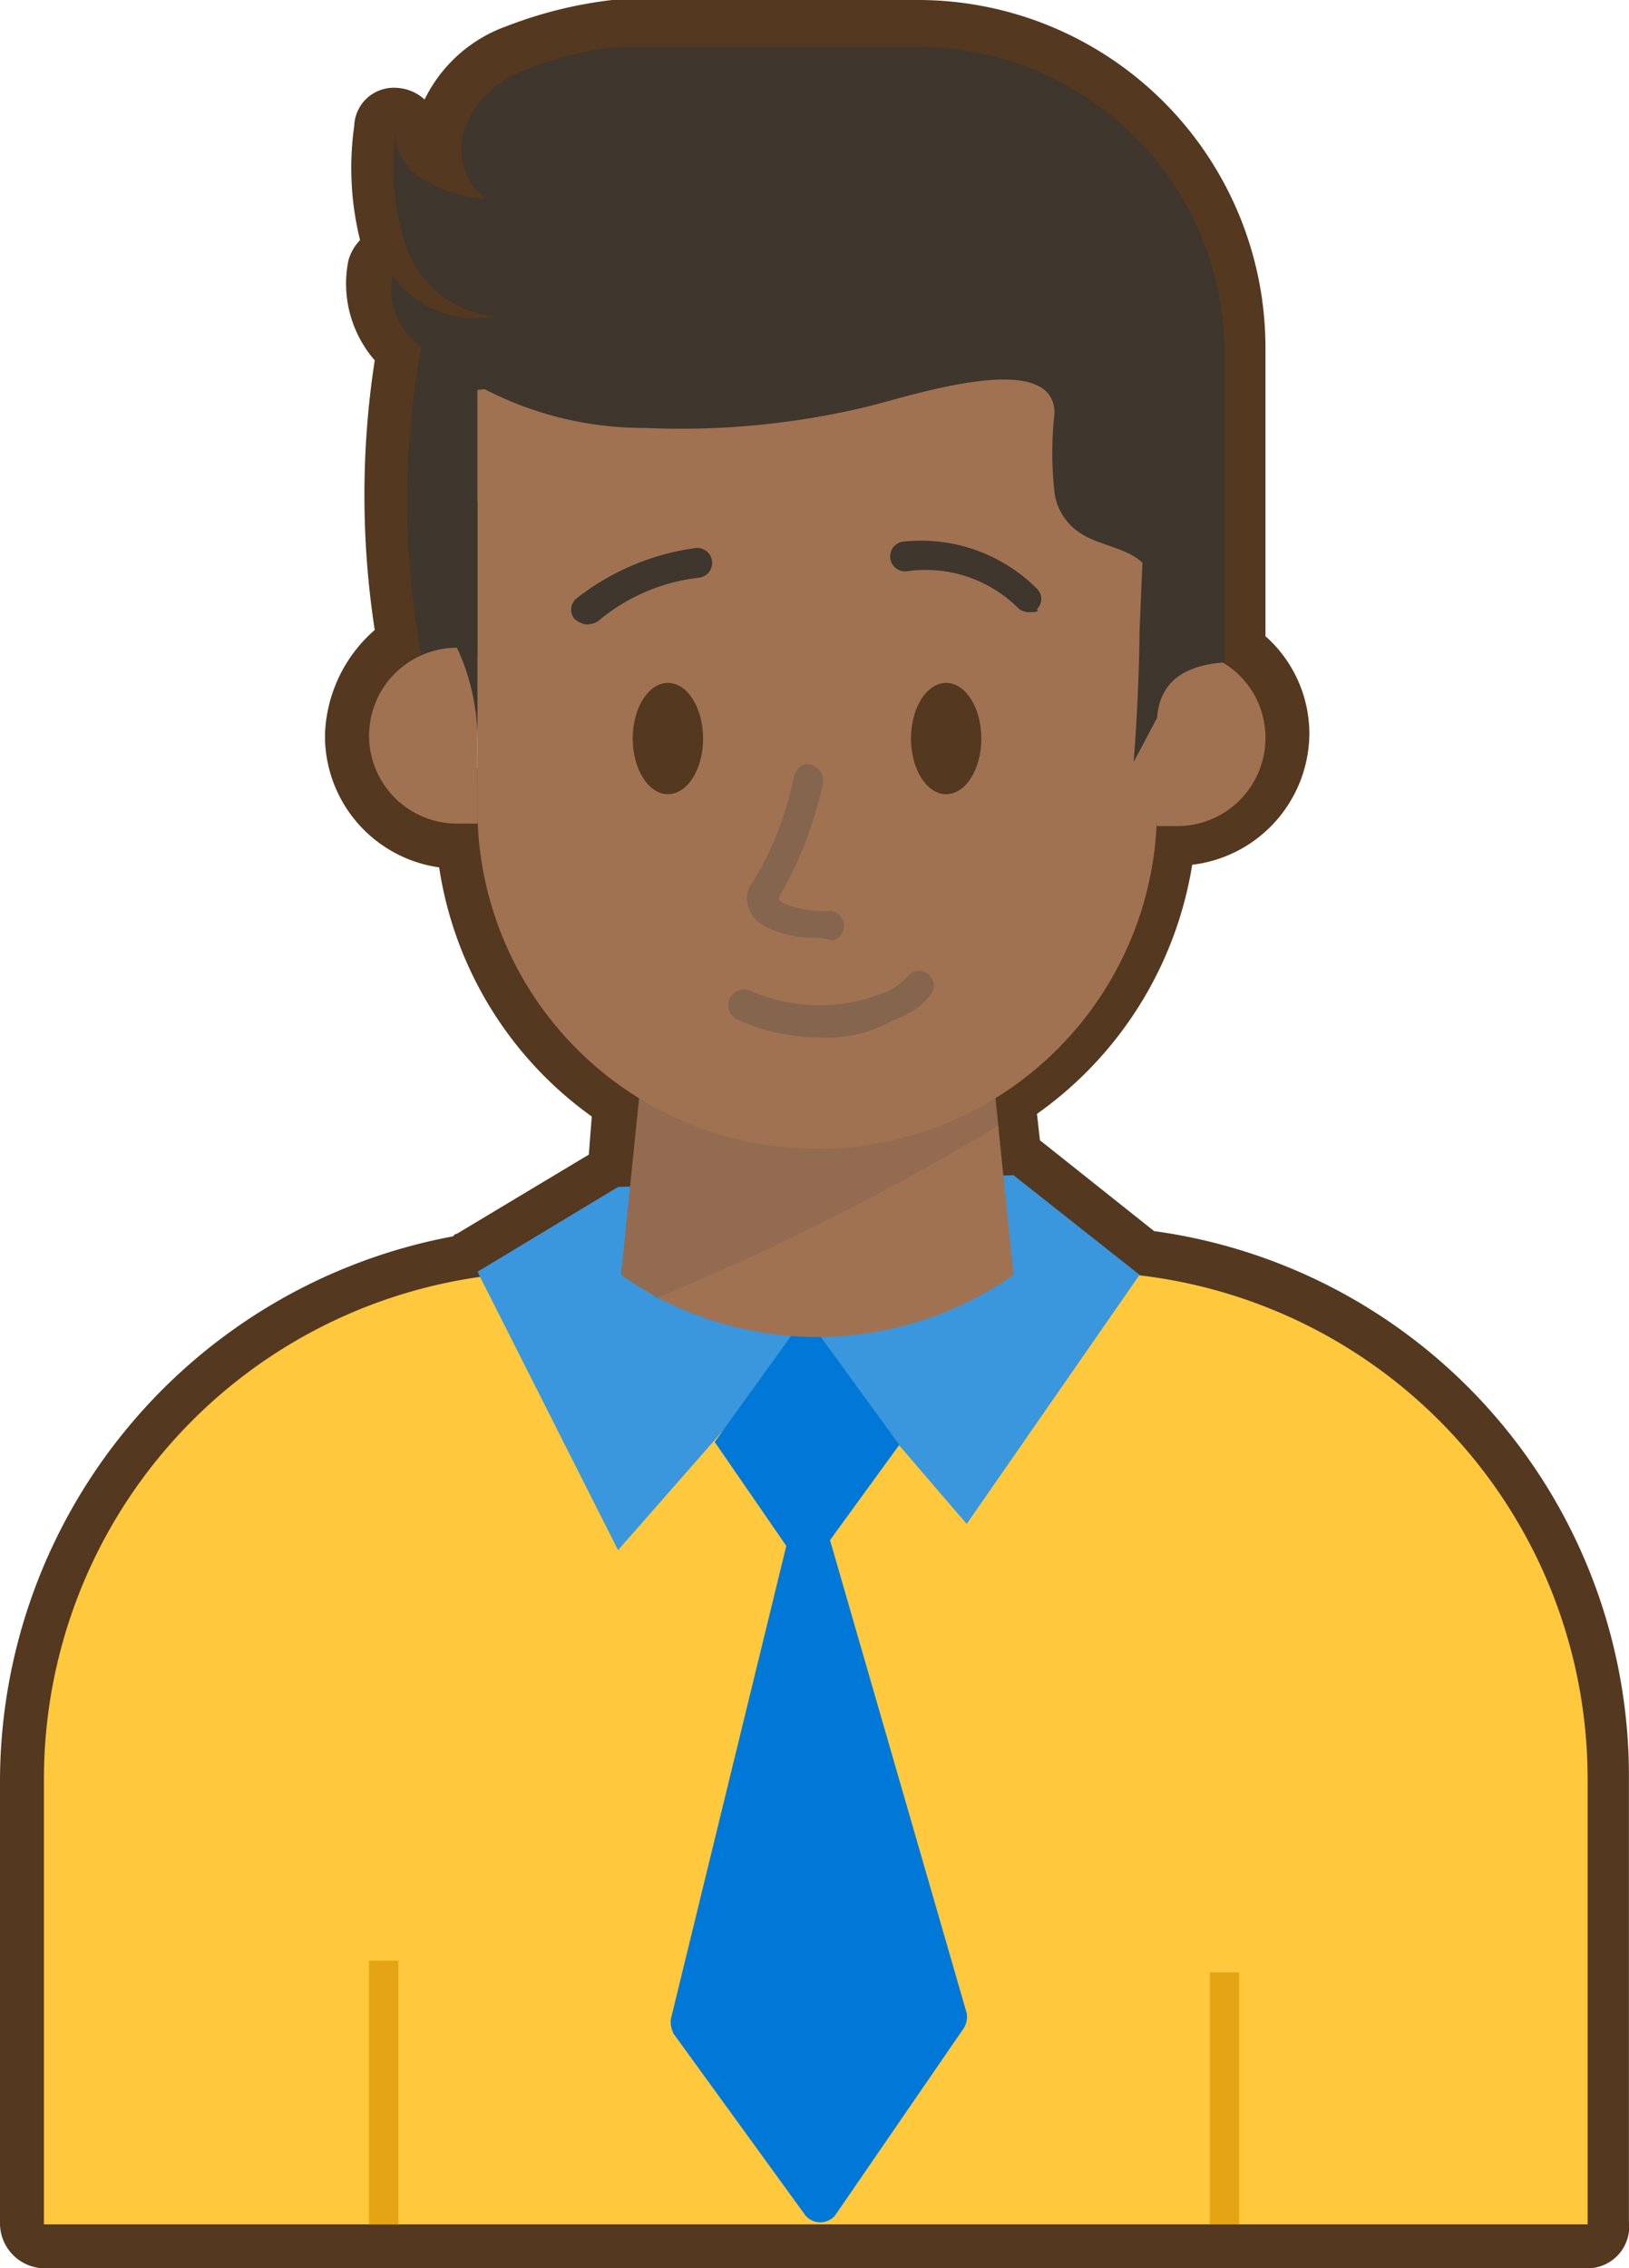 <svg xmlns="http://www.w3.org/2000/svg" id="Emojis_estate_owner_copy_2" width="19.214" height="26.742" viewBox="0 0 19.214 26.742">
    <defs>
        <style>
            .cls-1{fill:#54381f}.cls-3{fill:#0078d7}.cls-5{fill:#e5a413}.cls-6{fill:#a07252}.cls-8{fill:#6c594b}.cls-9{fill:#3f362d}.cls-10{opacity:.52}
        </style>
    </defs>
    <g id="Group_622">
        <g id="Group_621">
            <path id="Path_176" d="M31.927 27.742H13.718a.531.531 0 0 1-.518-.518v-5.252a6.543 6.543 0 0 1 5.321-6.392c.035 0 .035-.035.069-.035l1.555-.933.035-.449a4.421 4.421 0 0 1-1.8-2.937 1.566 1.566 0 0 1-1.347-1.555 1.706 1.706 0 0 1 .587-1.244 10.444 10.444 0 0 1 0-3.179 1.377 1.377 0 0 1-.311-1.175.557.557 0 0 1 .138-.242 3.55 3.55 0 0 1-.069-1.347.466.466 0 0 1 .484-.449.528.528 0 0 1 .346.138 1.716 1.716 0 0 1 .967-.864A5.05 5.05 0 0 1 20.421 1h3.593a4.1 4.1 0 0 1 4.112 4.112V8.5a1.541 1.541 0 0 1 .518 1.14 1.567 1.567 0 0 1-1.382 1.555 4.466 4.466 0 0 1-1.831 2.937l.035.311 1.347 1.071a6.48 6.48 0 0 1 5.6 6.426v5.25a.492.492 0 0 1-.486.552zm-17.69-1.037h17.171v-4.733a5.457 5.457 0 0 0-4.837-5.424.621.621 0 0 1-.311-.138l-1.313-1.037a.514.514 0 0 1-.449-.449l-.1-.933a.464.464 0 0 1 .242-.484 3.433 3.433 0 0 0 1.658-2.833.5.5 0 0 1 .518-.484.651.651 0 0 1 .276.069.531.531 0 0 0 .518-.518.591.591 0 0 0-.242-.449.591.591 0 0 1-.242-.449V5.181a3.082 3.082 0 0 0-3.075-3.075H20.49a4.64 4.64 0 0 0-.933.242.708.708 0 0 0-.415.346.262.262 0 0 0 .035.242.5.5 0 0 1 .207.622.5.5 0 0 1-.553.346c-.138-.035-.242-.035-.38-.069a.67.67 0 0 0 .518.415.523.523 0 0 1 .518.449.478.478 0 0 1-.415.553 1.97 1.97 0 0 1-.449.035 9.1 9.1 0 0 0 0 3.386.534.534 0 0 1-.311.587.52.52 0 0 0-.346.484.562.562 0 0 0 .38.518.493.493 0 0 1 .415-.207.531.531 0 0 1 .518.518 3.506 3.506 0 0 0 1.658 2.971.491.491 0 0 1 .242.484l-.1 1.071a.516.516 0 0 1-.484.449l-1.347.795a.535.535 0 0 1-.38.276 5.464 5.464 0 0 0-4.7 5.39v4.7z" class="cls-1" transform="translate(-13.2 -1)"/>
        </g>
    </g>
    <g id="Group_665" transform="translate(.518 .553)">
        <g id="Group_624" transform="translate(0 14.442)">
            <g id="Group_623">
                <path id="Path_177" fill="#ffc83d" d="M32.908 55.629H14.7v-5.252a5.979 5.979 0 0 1 5.977-5.977h6.254a5.979 5.979 0 0 1 5.977 5.977v5.252z" transform="translate(-14.7 -44.4)"/>
            </g>
        </g>
        <g id="Group_626" transform="translate(7.394 17.293)">
            <g id="Group_625">
                <path id="Path_178" d="M37.517 52.805L36.1 58.61a.311.311 0 0 0 .035.173l1.555 2.142a.23.23 0 0 0 .346 0l1.52-2.211a.259.259 0 0 0 .035-.173l-1.658-5.735c-.105-.206-.382-.206-.416-.001z" class="cls-3" transform="translate(-36.1 -52.65)"/>
            </g>
        </g>
        <g id="Group_628" transform="translate(5.114 13.302)">
            <g id="Group_627">
                <path id="Path_179" fill="#3a96dd" d="M31.158 41.238l-1.658 1 1.658 3.282L33.37 43l1.9 2.211 2.039-2.937-1.486-1.174" transform="translate(-29.5 -41.1)"/>
            </g>
        </g>
        <g id="Group_630" transform="translate(7.912 14.961)">
            <g id="Group_629">
                <path id="Path_180" d="M38.671 48.94L37.6 47.386l1.071-1.486 1.106 1.52z" class="cls-3" transform="translate(-37.6 -45.9)"/>
            </g>
        </g>
        <g id="Group_632" transform="translate(3.835 22.562)">
            <g id="Group_631">
                <path id="Rectangle_9" d="M0 0H0.346V3.11H0z" class="cls-5"/>
            </g>
        </g>
        <g id="Group_634" transform="translate(13.751 22.7)">
            <g id="Group_633">
                <path id="Rectangle_10" d="M0 0H0.346V2.971H0z" class="cls-5"/>
            </g>
        </g>
        <g id="Group_636" transform="translate(6.807 11.782)">
            <g id="Group_635">
                <path id="Path_181" d="M34.676 36.7l-.276 2.695.207.138a4.031 4.031 0 0 0 4.423-.138l-.277-2.695" class="cls-6" transform="translate(-34.4 -36.7)"/>
            </g>
        </g>
        <g id="Group_638" opacity="0.26" transform="translate(6.807 11.782)">
            <g id="Group_637">
                <path id="Path_182" d="M34.676 36.7l-.276 2.695.207.138a.723.723 0 0 1 .207.138 29.522 29.522 0 0 0 4.042-2.039l-.1-.933z" class="cls-8" transform="translate(-34.4 -36.7)"/>
            </g>
        </g>
        <g id="Group_640" transform="translate(4.288 3.524)">
            <g id="Group_639">
                <path id="Path_183" d="M27.28 12.8a9.815 9.815 0 0 0 0 3.662l1.209.035V12.8" class="cls-9" transform="translate(-27.111 -12.8)"/>
            </g>
        </g>
        <g id="Group_647" transform="translate(3.835 3.144)">
            <g id="Group_642" transform="translate(0 3.939)">
                <g id="Group_641">
                    <path id="Path_184" d="M27.078 23.1h-.242a1.039 1.039 0 0 0-1.036 1.037 1.039 1.039 0 0 0 1.037 1.037h.242" class="cls-6" transform="translate(-25.8 -23.1)"/>
                </g>
            </g>
            <g id="Group_644" transform="translate(1.278)">
                <g id="Group_643">
                    <path id="Path_185" d="M37.516 16.71v.829a4.011 4.011 0 0 1-4.008 4.008 4.011 4.011 0 0 1-4.008-4.008V12.6l7.774-.9z" class="cls-6" transform="translate(-29.5 -11.7)"/>
                </g>
            </g>
            <g id="Group_646" transform="translate(9.052 4.042)">
                <g id="Group_645">
                    <path id="Path_186" d="M52.242 25.4h.242a1.039 1.039 0 0 0 1.037-1.037 1.031 1.031 0 0 0-.518-.9L52 23.4" class="cls-6" transform="translate(-52 -23.4)"/>
                </g>
            </g>
        </g>
        <g id="Group_649" transform="translate(4.09)">
            <g id="Group_648">
                <path id="Path_187" d="M35.369 9.51c0 .38-.035 1.14-.069 1.52l.276-.518c.035-.449.346-.622.795-.656V6.193A3.613 3.613 0 0 0 32.778 2.6h-3.559a3.994 3.994 0 0 0-1.106.276 1.179 1.179 0 0 0-.691.656.74.74 0 0 0 .242.864 1.609 1.609 0 0 1-.691-.207.649.649 0 0 1-.38-.553 2.955 2.955 0 0 0 .138 1.347 1.237 1.237 0 0 0 1.037.795 1.2 1.2 0 0 1-1.209-.484.829.829 0 0 0 .207.726 4.075 4.075 0 0 0 2.764 1.072 9.421 9.421 0 0 0 2.591-.242c.449-.1 2.246-.726 2.246.069a4.211 4.211 0 0 0 0 .933.672.672 0 0 0 .311.484c.207.138.553.173.726.346z" class="cls-9" transform="translate(-26.537 -2.6)"/>
            </g>
        </g>
        <g id="Group_651" transform="translate(4.63 5.355)">
            <g id="Group_650">
                <path id="Path_188" d="M28.342 19.828a2.605 2.605 0 0 1 .242 1.037V18.1l-.484 1z" class="cls-9" transform="translate(-28.1 -18.1)"/>
            </g>
        </g>
        <g id="Group_653" transform="translate(6.945 7.498)">
            <g id="Group_652">
                <ellipse id="Ellipse_54" cx=".415" cy=".656" class="cls-1" rx=".415" ry=".656"/>
            </g>
        </g>
        <g id="Group_655" transform="translate(10.227 7.498)">
            <g id="Group_654">
                <ellipse id="Ellipse_55" cx=".415" cy=".656" class="cls-1" rx=".415" ry=".656"/>
            </g>
        </g>
        <g id="Group_664" transform="translate(6.216 5.826)">
            <g id="Group_657" class="cls-10" transform="translate(2.076 2.63)">
                <g id="Group_656">
                    <path id="Path_189" d="M39.495 29.121a1.221 1.221 0 0 1-.587-.138.377.377 0 0 1-.207-.311.292.292 0 0 1 .069-.207 3.888 3.888 0 0 0 .484-1.244c.035-.1.1-.173.207-.138a.189.189 0 0 1 .138.207 4.546 4.546 0 0 1-.518 1.347v.035l.035.035a1.262 1.262 0 0 0 .518.1.176.176 0 0 1 .069.346.74.74 0 0 0-.208-.032z" class="cls-8" transform="translate(-38.7 -27.074)"/>
                </g>
            </g>
            <g id="Group_659" class="cls-10" transform="translate(1.856 5.054)">
                <g id="Group_658">
                    <path id="Path_190" d="M39.147 34.889a2.318 2.318 0 0 1-.967-.207.186.186 0 0 1 .138-.346 2.019 2.019 0 0 0 1.555.035.7.7 0 0 0 .311-.207.173.173 0 0 1 .276.207.887.887 0 0 1-.449.311 1.527 1.527 0 0 1-.864.207z" class="cls-8" transform="translate(-38.063 -34.091)"/>
                </g>
            </g>
            <g id="Group_661" transform="translate(3.769)">
                <g id="Group_660">
                    <path id="Path_191" d="M45.258 20.3a.208.208 0 0 1-.138-.035 1.551 1.551 0 0 0-1.313-.449.176.176 0 0 1-.069-.346 1.934 1.934 0 0 1 1.589.553.167.167 0 0 1 0 .242c.035.035-.034.035-.069.035z" class="cls-9" transform="translate(-43.6 -19.462)"/>
                </g>
            </g>
            <g id="Group_663" transform="translate(0 .082)">
                <g id="Group_662">
                    <path id="Path_192" d="M32.867 20.6a.262.262 0 0 1-.138-.069.171.171 0 0 1 .035-.242 2.906 2.906 0 0 1 1.382-.587.176.176 0 1 1 .069.346 2.242 2.242 0 0 0-1.209.518.261.261 0 0 1-.139.034z" class="cls-9" transform="translate(-32.691 -19.7)"/>
                </g>
            </g>
        </g>
    </g>
</svg>
